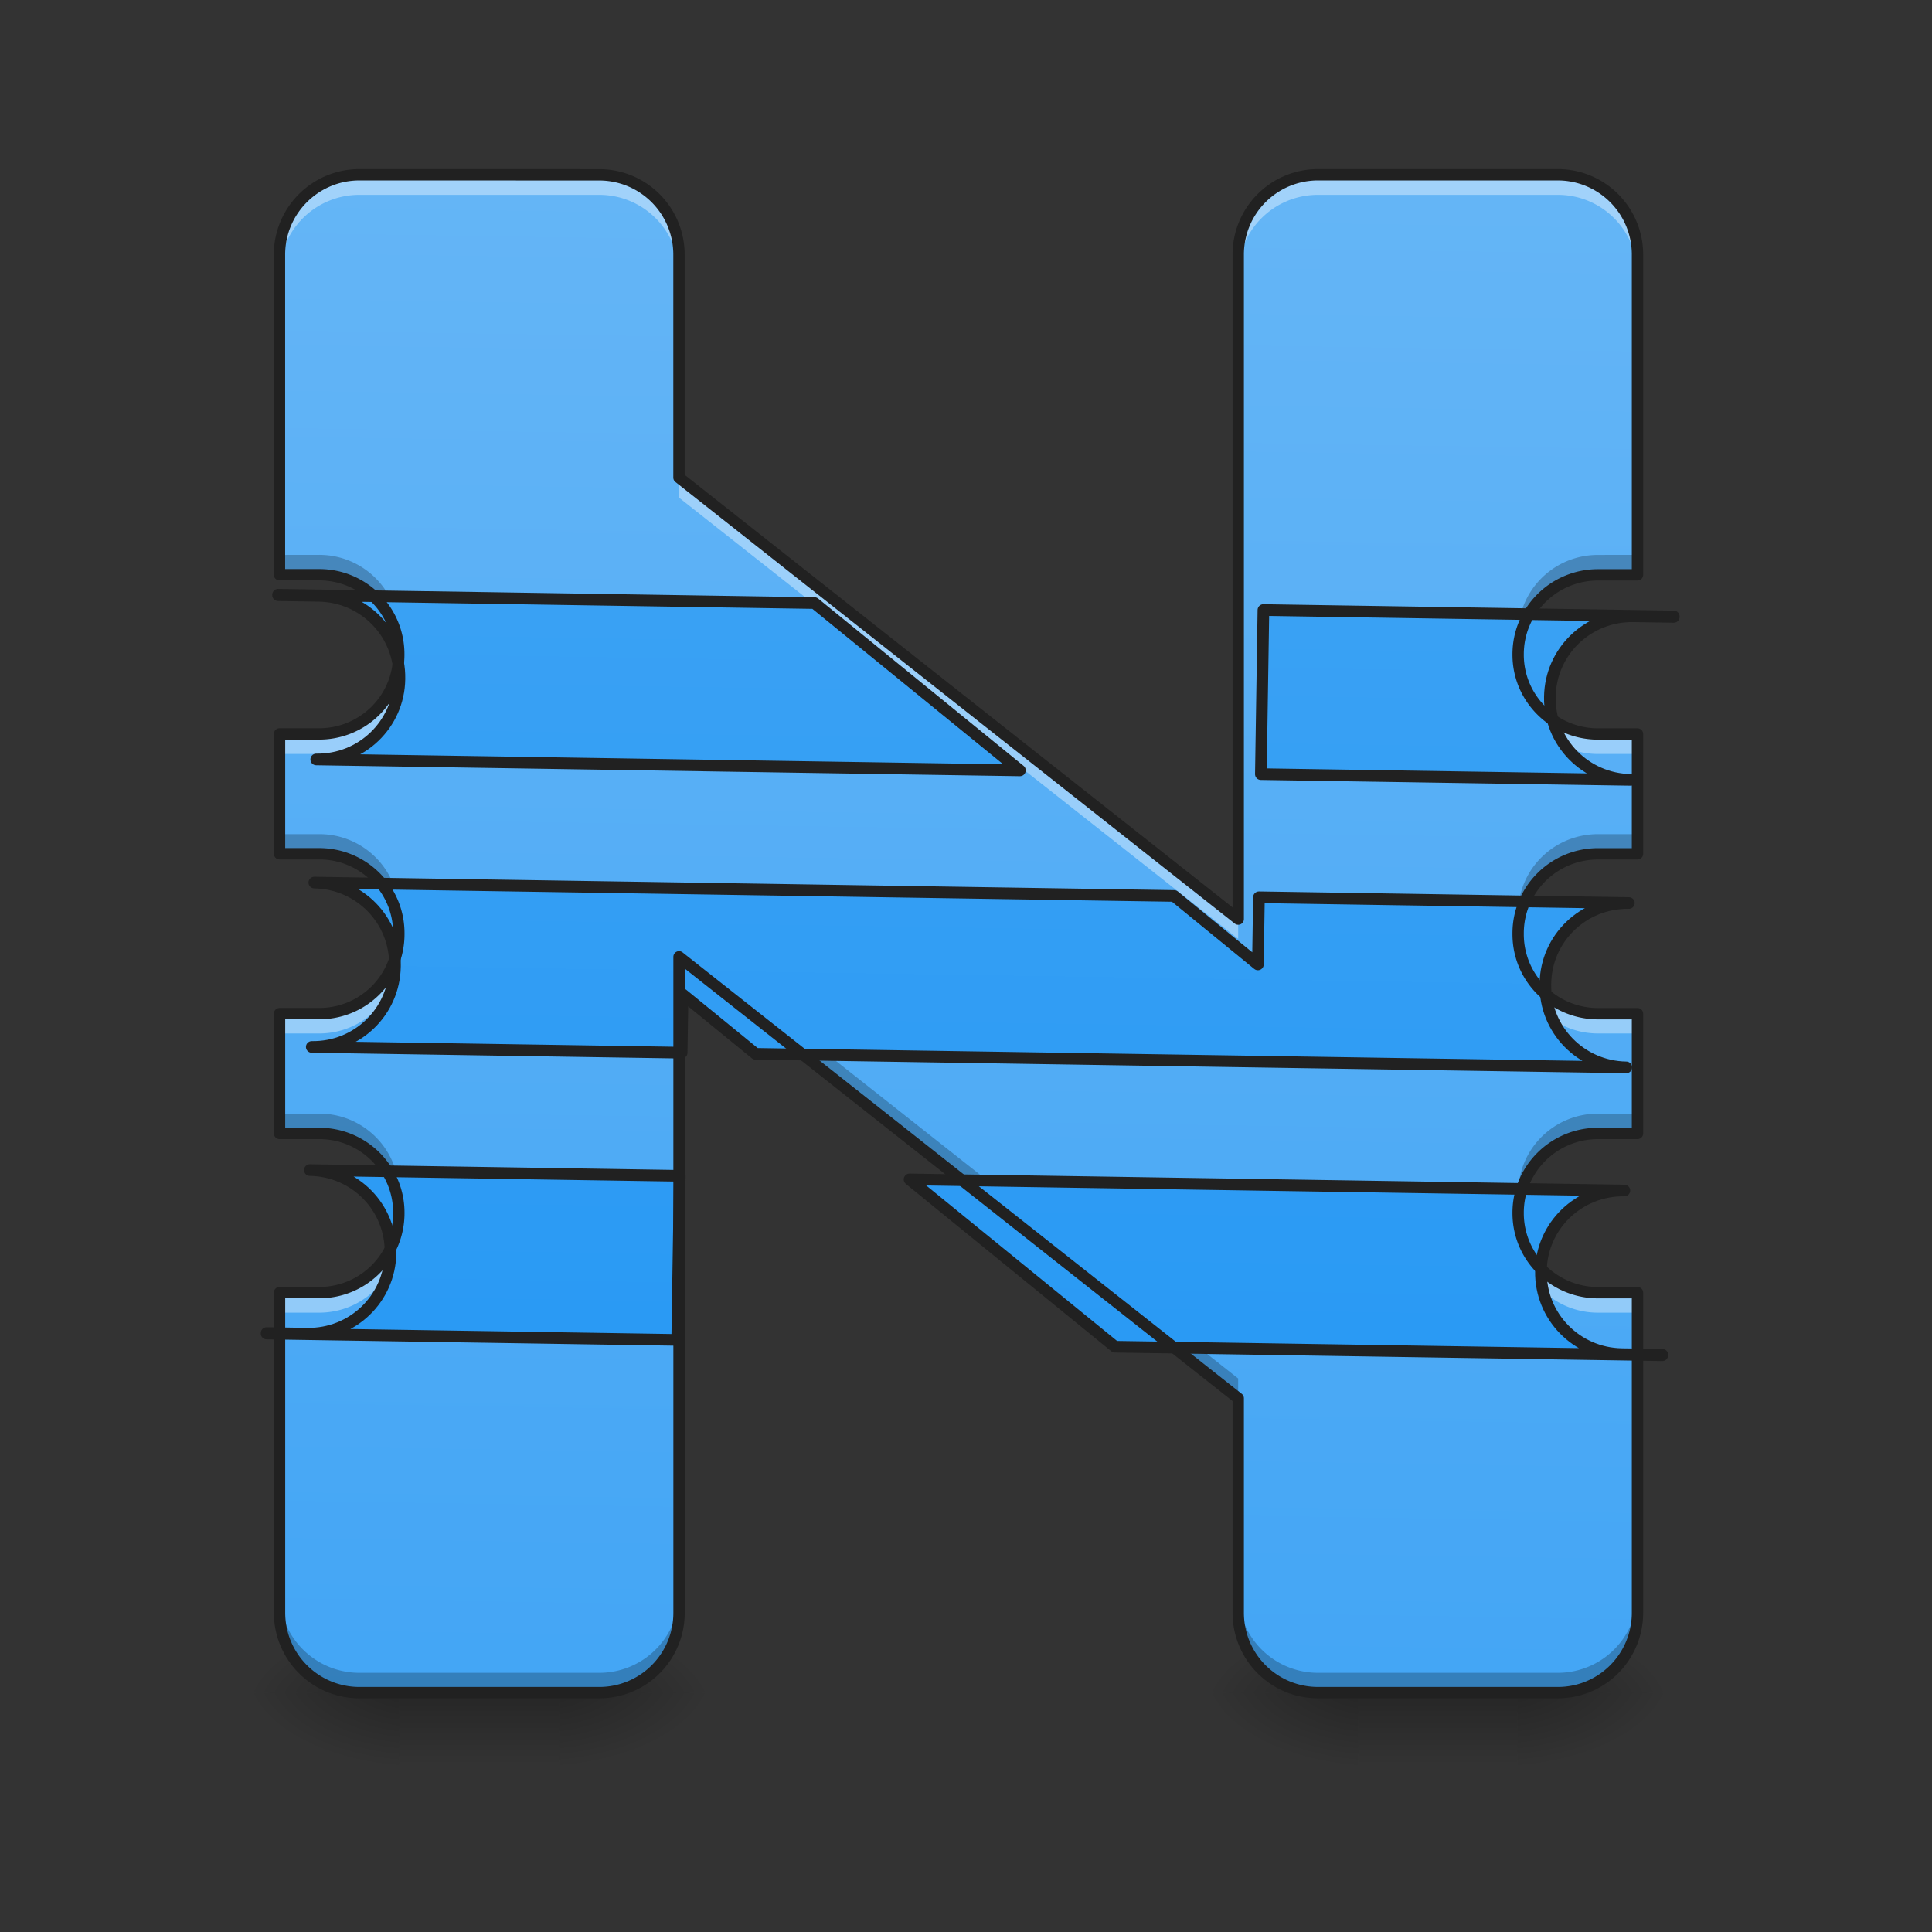 <svg xmlns="http://www.w3.org/2000/svg" width="32pt" height="32pt" viewBox="0 0 32 32"><rect x="0" y="0" width="32" height="32" fill="#333333" stroke="none"/><defs><linearGradient id="a" gradientUnits="userSpaceOnUse" x1="254" y1="233.5" x2="254" y2="254.667" gradientTransform="matrix(.062 0 0 .062 0 13.439)"><stop offset="0" stop-opacity=".275"/><stop offset="1" stop-opacity="0"/></linearGradient><radialGradient id="b" gradientUnits="userSpaceOnUse" cx="450.909" cy="189.579" fx="450.909" fy="189.579" r="21.167" gradientTransform="matrix(0 -.078 -.141 0 35.593 63.595)"><stop offset="0" stop-opacity=".314"/><stop offset=".222" stop-opacity=".275"/><stop offset="1" stop-opacity="0"/></radialGradient><radialGradient id="c" gradientUnits="userSpaceOnUse" cx="450.909" cy="189.579" fx="450.909" fy="189.579" r="21.167" gradientTransform="matrix(0 .078 .141 0 -19.716 -7.527)"><stop offset="0" stop-opacity=".314"/><stop offset=".222" stop-opacity=".275"/><stop offset="1" stop-opacity="0"/></radialGradient><radialGradient id="d" gradientUnits="userSpaceOnUse" cx="450.909" cy="189.579" fx="450.909" fy="189.579" r="21.167" gradientTransform="matrix(0 -.078 .141 0 -19.716 63.595)"><stop offset="0" stop-opacity=".314"/><stop offset=".222" stop-opacity=".275"/><stop offset="1" stop-opacity="0"/></radialGradient><radialGradient id="e" gradientUnits="userSpaceOnUse" cx="450.909" cy="189.579" fx="450.909" fy="189.579" r="21.167" gradientTransform="matrix(0 .078 -.141 0 35.593 -7.527)"><stop offset="0" stop-opacity=".314"/><stop offset=".222" stop-opacity=".275"/><stop offset="1" stop-opacity="0"/></radialGradient><linearGradient id="f" gradientUnits="userSpaceOnUse" x1="254" y1="233.5" x2="254" y2="254.667" gradientTransform="matrix(.062 0 0 .062 15.877 13.439)"><stop offset="0" stop-opacity=".275"/><stop offset="1" stop-opacity="0"/></linearGradient><radialGradient id="g" gradientUnits="userSpaceOnUse" cx="450.909" cy="189.579" fx="450.909" fy="189.579" r="21.167" gradientTransform="matrix(0 -.078 -.141 0 51.47 63.595)"><stop offset="0" stop-opacity=".314"/><stop offset=".222" stop-opacity=".275"/><stop offset="1" stop-opacity="0"/></radialGradient><radialGradient id="h" gradientUnits="userSpaceOnUse" cx="450.909" cy="189.579" fx="450.909" fy="189.579" r="21.167" gradientTransform="matrix(0 .078 .141 0 -3.84 -7.527)"><stop offset="0" stop-opacity=".314"/><stop offset=".222" stop-opacity=".275"/><stop offset="1" stop-opacity="0"/></radialGradient><radialGradient id="i" gradientUnits="userSpaceOnUse" cx="450.909" cy="189.579" fx="450.909" fy="189.579" r="21.167" gradientTransform="matrix(0 -.078 .141 0 -3.84 63.595)"><stop offset="0" stop-opacity=".314"/><stop offset=".222" stop-opacity=".275"/><stop offset="1" stop-opacity="0"/></radialGradient><radialGradient id="j" gradientUnits="userSpaceOnUse" cx="450.909" cy="189.579" fx="450.909" fy="189.579" r="21.167" gradientTransform="matrix(0 .078 -.141 0 51.47 -7.527)"><stop offset="0" stop-opacity=".314"/><stop offset=".222" stop-opacity=".275"/><stop offset="1" stop-opacity="0"/></radialGradient><linearGradient id="k" gradientUnits="userSpaceOnUse" x1="960" y1="175.118" x2="960" y2="1695.118" gradientTransform="rotate(.891) scale(.017)"><stop offset="0" stop-color="#64b5f6"/><stop offset="1" stop-color="#42a5f5"/></linearGradient><linearGradient id="l" gradientUnits="userSpaceOnUse" x1="1040" y1="1695.118" x2="1040" y2="175.118"><stop offset="0" stop-color="#2196f3"/><stop offset="1" stop-color="#42a5f5"/></linearGradient></defs><path d="M6.613 28.035h2.649v1.32H6.613zm0 0" fill="url(#a)"/><path d="M9.262 28.035h2.644v-1.324H9.262zm0 0" fill="url(#b)"/><path d="M6.613 28.035H3.97v1.32h2.644zm0 0" fill="url(#c)"/><path d="M6.613 28.035H3.97v-1.324h2.644zm0 0" fill="url(#d)"/><path d="M9.262 28.035h2.644v1.32H9.262zm0 0" fill="url(#e)"/><path d="M22.492 28.035h2.645v1.32h-2.645zm0 0" fill="url(#f)"/><path d="M25.137 28.035h2.648v-1.324h-2.648zm0 0" fill="url(#g)"/><path d="M22.492 28.035h-2.648v1.32h2.648zm0 0" fill="url(#h)"/><path d="M22.492 28.035h-2.648v-1.324h2.648zm0 0" fill="url(#i)"/><path d="M25.137 28.035h2.648v1.32h-2.648zm0 0" fill="url(#j)"/><path d="M5.953 2.895c-.73 0-1.324.59-1.324 1.324v5.3h.656c.73 0 1.32.586 1.32 1.317v.008c0 .726-.59 1.312-1.32 1.312H4.63v1.985h.656c.73 0 1.32.586 1.32 1.316v.016c0 .73-.59 1.316-1.32 1.316H4.63v1.984h.656c.73 0 1.32.586 1.32 1.313v.008c0 .73-.59 1.316-1.32 1.316H4.63v5.3c0 .735.594 1.325 1.324 1.325h3.969a1.32 1.32 0 0 0 1.324-1.324V15.848l9.262 7.312v3.55c0 .735.59 1.325 1.324 1.325h3.969c.73 0 1.32-.59 1.32-1.324v-5.3h-.652c-.73 0-1.324-.587-1.324-1.317v-.008c0-.727.593-1.313 1.324-1.313h.652V16.79h-.652c-.73 0-1.324-.586-1.324-1.316v-.016c0-.73.593-1.316 1.324-1.316h.652v-1.985h-.652c-.73 0-1.324-.586-1.324-1.312v-.008c0-.73.593-1.316 1.324-1.316h.652V4.219a1.32 1.32 0 0 0-1.32-1.324h-3.969a1.32 1.32 0 0 0-1.324 1.324v11.004L11.246 7.91V4.22a1.32 1.32 0 0 0-1.324-1.324zm0 0" fill="url(#k)"/><path d="M4.629 9.191v.329h.656c.621 0 1.137.421 1.281.992.016-.055.024-.11.032-.164A1.319 1.319 0 0 0 5.285 9.19zm21.84 0c-.68 0-1.235.504-1.313 1.157.008.054.016.109.032.164.144-.57.66-.992 1.28-.992h.653V9.19zm-21.84 4.625v.325h.656c.621 0 1.14.425 1.281.996.016-.051.024-.106.032-.164a1.316 1.316 0 0 0-1.313-1.157zm21.84 0c-.68 0-1.239.504-1.313 1.157.004.058.016.113.028.164.144-.57.664-.996 1.285-.996h.652v-.325zM11.246 15.52v.328l9.262 7.312v-.328zM4.63 18.445v.328h.656c.621 0 1.137.422 1.281.993.016-.055.024-.11.032-.164a1.319 1.319 0 0 0-1.313-1.157zm21.84 0c-.68 0-1.235.504-1.313 1.157.008.054.016.109.032.164.144-.57.66-.993 1.28-.993h.653v-.328zm-21.84 7.938v.328c0 .734.594 1.324 1.324 1.324h3.969a1.32 1.32 0 0 0 1.324-1.324v-.328a1.32 1.32 0 0 1-1.324 1.324H5.953c-.73 0-1.324-.59-1.324-1.324zm15.879 0v.328c0 .734.59 1.324 1.324 1.324h3.969c.73 0 1.32-.59 1.32-1.324v-.328a1.32 1.32 0 0 1-1.32 1.324h-3.969a1.32 1.32 0 0 1-1.324-1.324zm0 0" fill-opacity=".235"/><path d="M5.953 2.895c-.73 0-1.324.59-1.324 1.324v.332c0-.735.594-1.324 1.324-1.324h3.969c.734 0 1.324.59 1.324 1.324v-.332a1.32 1.32 0 0 0-1.324-1.324zm15.879 0a1.32 1.32 0 0 0-1.324 1.324v.332c0-.735.59-1.324 1.324-1.324h3.969c.73 0 1.32.59 1.32 1.324v-.332a1.32 1.32 0 0 0-1.32-1.324zM11.246 7.91v.332l9.262 7.309v-.328zm-4.68 3.254c-.144.574-.66.992-1.28.992h-.657v.332h.656c.621 0 1.137-.422 1.281-.992.012.05.024.106.032.16.004-.054.007-.105.007-.16v-.008c0-.113-.011-.218-.039-.324zm18.621 0c-.027.106-.042.211-.042.324v.008c0 .055.003.106.011.16.008-.054.016-.11.032-.16.144.57.66.992 1.28.992h.653v-.332h-.652a1.313 1.313 0 0 1-1.282-.992zm-18.62 4.629c-.141.57-.66.996-1.282.996H4.63v.328h.656c.621 0 1.14-.422 1.281-.996.016.055.024.106.032.16.004-.05.007-.101.007-.156v-.016c0-.109-.011-.214-.039-.316zm18.617 0c-.024.102-.04.207-.04.316v.016c0 .055.004.105.012.156.008-.054.016-.105.028-.16.144.574.664.996 1.285.996h.652v-.328h-.652c-.621 0-1.14-.426-1.285-.996zM6.566 20.418c-.144.57-.66.992-1.28.992h-.657v.332h.656c.621 0 1.137-.422 1.281-.992.012.05.024.105.032.16.004-.055.007-.105.007-.16v-.012c0-.11-.011-.218-.039-.32zm18.622 0c-.028.102-.043.21-.043.32v.012c0 .055.003.105.011.16.008-.055.016-.11.032-.16.144.57.66.992 1.28.992h.653v-.332h-.652a1.318 1.318 0 0 1-1.282-.992zm0 0" fill="#fff" fill-opacity=".392"/><path d="M279.895 575.142v.472h39.68c44.17 0 79.836 35.43 79.836 79.6v.471c0 43.933-35.666 79.363-79.835 79.363h685.682L802.601 575.142zm960.144 0v159.906h360.438c-44.169 0-80.07-35.43-80.07-79.363v-.472c0-44.169 35.901-79.599 80.07-79.599h39.445v-.472zM319.576 855.037c44.169 0 79.835 35.43 79.835 79.598v.945c0 44.169-35.666 79.599-79.835 79.599h360.438v-56.924l72.04 56.924h848.423c-44.169 0-80.07-35.43-80.07-79.599v-.945c0-44.169 35.901-79.598 80.07-79.598H1240.04v65.426l-82.67-65.426zm0 280.13c44.169 0 79.835 35.43 79.835 79.363v.472c0 44.17-35.666 79.599-79.835 79.599h-39.681v.472h400.119v-159.906zm584.353 0l202.658 159.906h533.335v-.472h-39.445c-44.169 0-80.07-35.43-80.07-79.599v-.472c0-43.933 35.901-79.363 80.07-79.363zm0 0" transform="rotate(.891) scale(.017)" fill="url(#l)" stroke-width="11.339" stroke-linecap="round" stroke-linejoin="round" stroke="#212121"/><path d="M5.953 2.895c-.73 0-1.324.59-1.324 1.324v5.3h.656c.73 0 1.32.586 1.32 1.317v.008c0 .726-.59 1.312-1.32 1.312H4.63v1.985h.656c.73 0 1.32.586 1.32 1.316v.016c0 .73-.59 1.316-1.32 1.316H4.63v1.984h.656c.73 0 1.32.586 1.32 1.313v.008c0 .73-.59 1.316-1.32 1.316H4.63v5.3c0 .735.594 1.325 1.324 1.325h3.969a1.32 1.32 0 0 0 1.324-1.324V15.848l9.262 7.312v3.55c0 .735.59 1.325 1.324 1.325h3.969c.73 0 1.32-.59 1.32-1.324v-5.3h-.652c-.73 0-1.325-.587-1.325-1.317v-.008c0-.727.594-1.313 1.325-1.313h.652V16.79h-.652c-.73 0-1.325-.586-1.325-1.316v-.016c0-.73.594-1.316 1.325-1.316h.652v-1.985h-.652c-.73 0-1.325-.586-1.325-1.312v-.008c0-.73.594-1.316 1.325-1.316h.652V4.219a1.32 1.32 0 0 0-1.32-1.324h-3.969a1.32 1.32 0 0 0-1.324 1.324v11.004L11.246 7.91V4.22a1.32 1.32 0 0 0-1.324-1.324zm0 0" fill="none" stroke-width=".188" stroke-linecap="round" stroke-linejoin="round" stroke="#212121"/></svg>